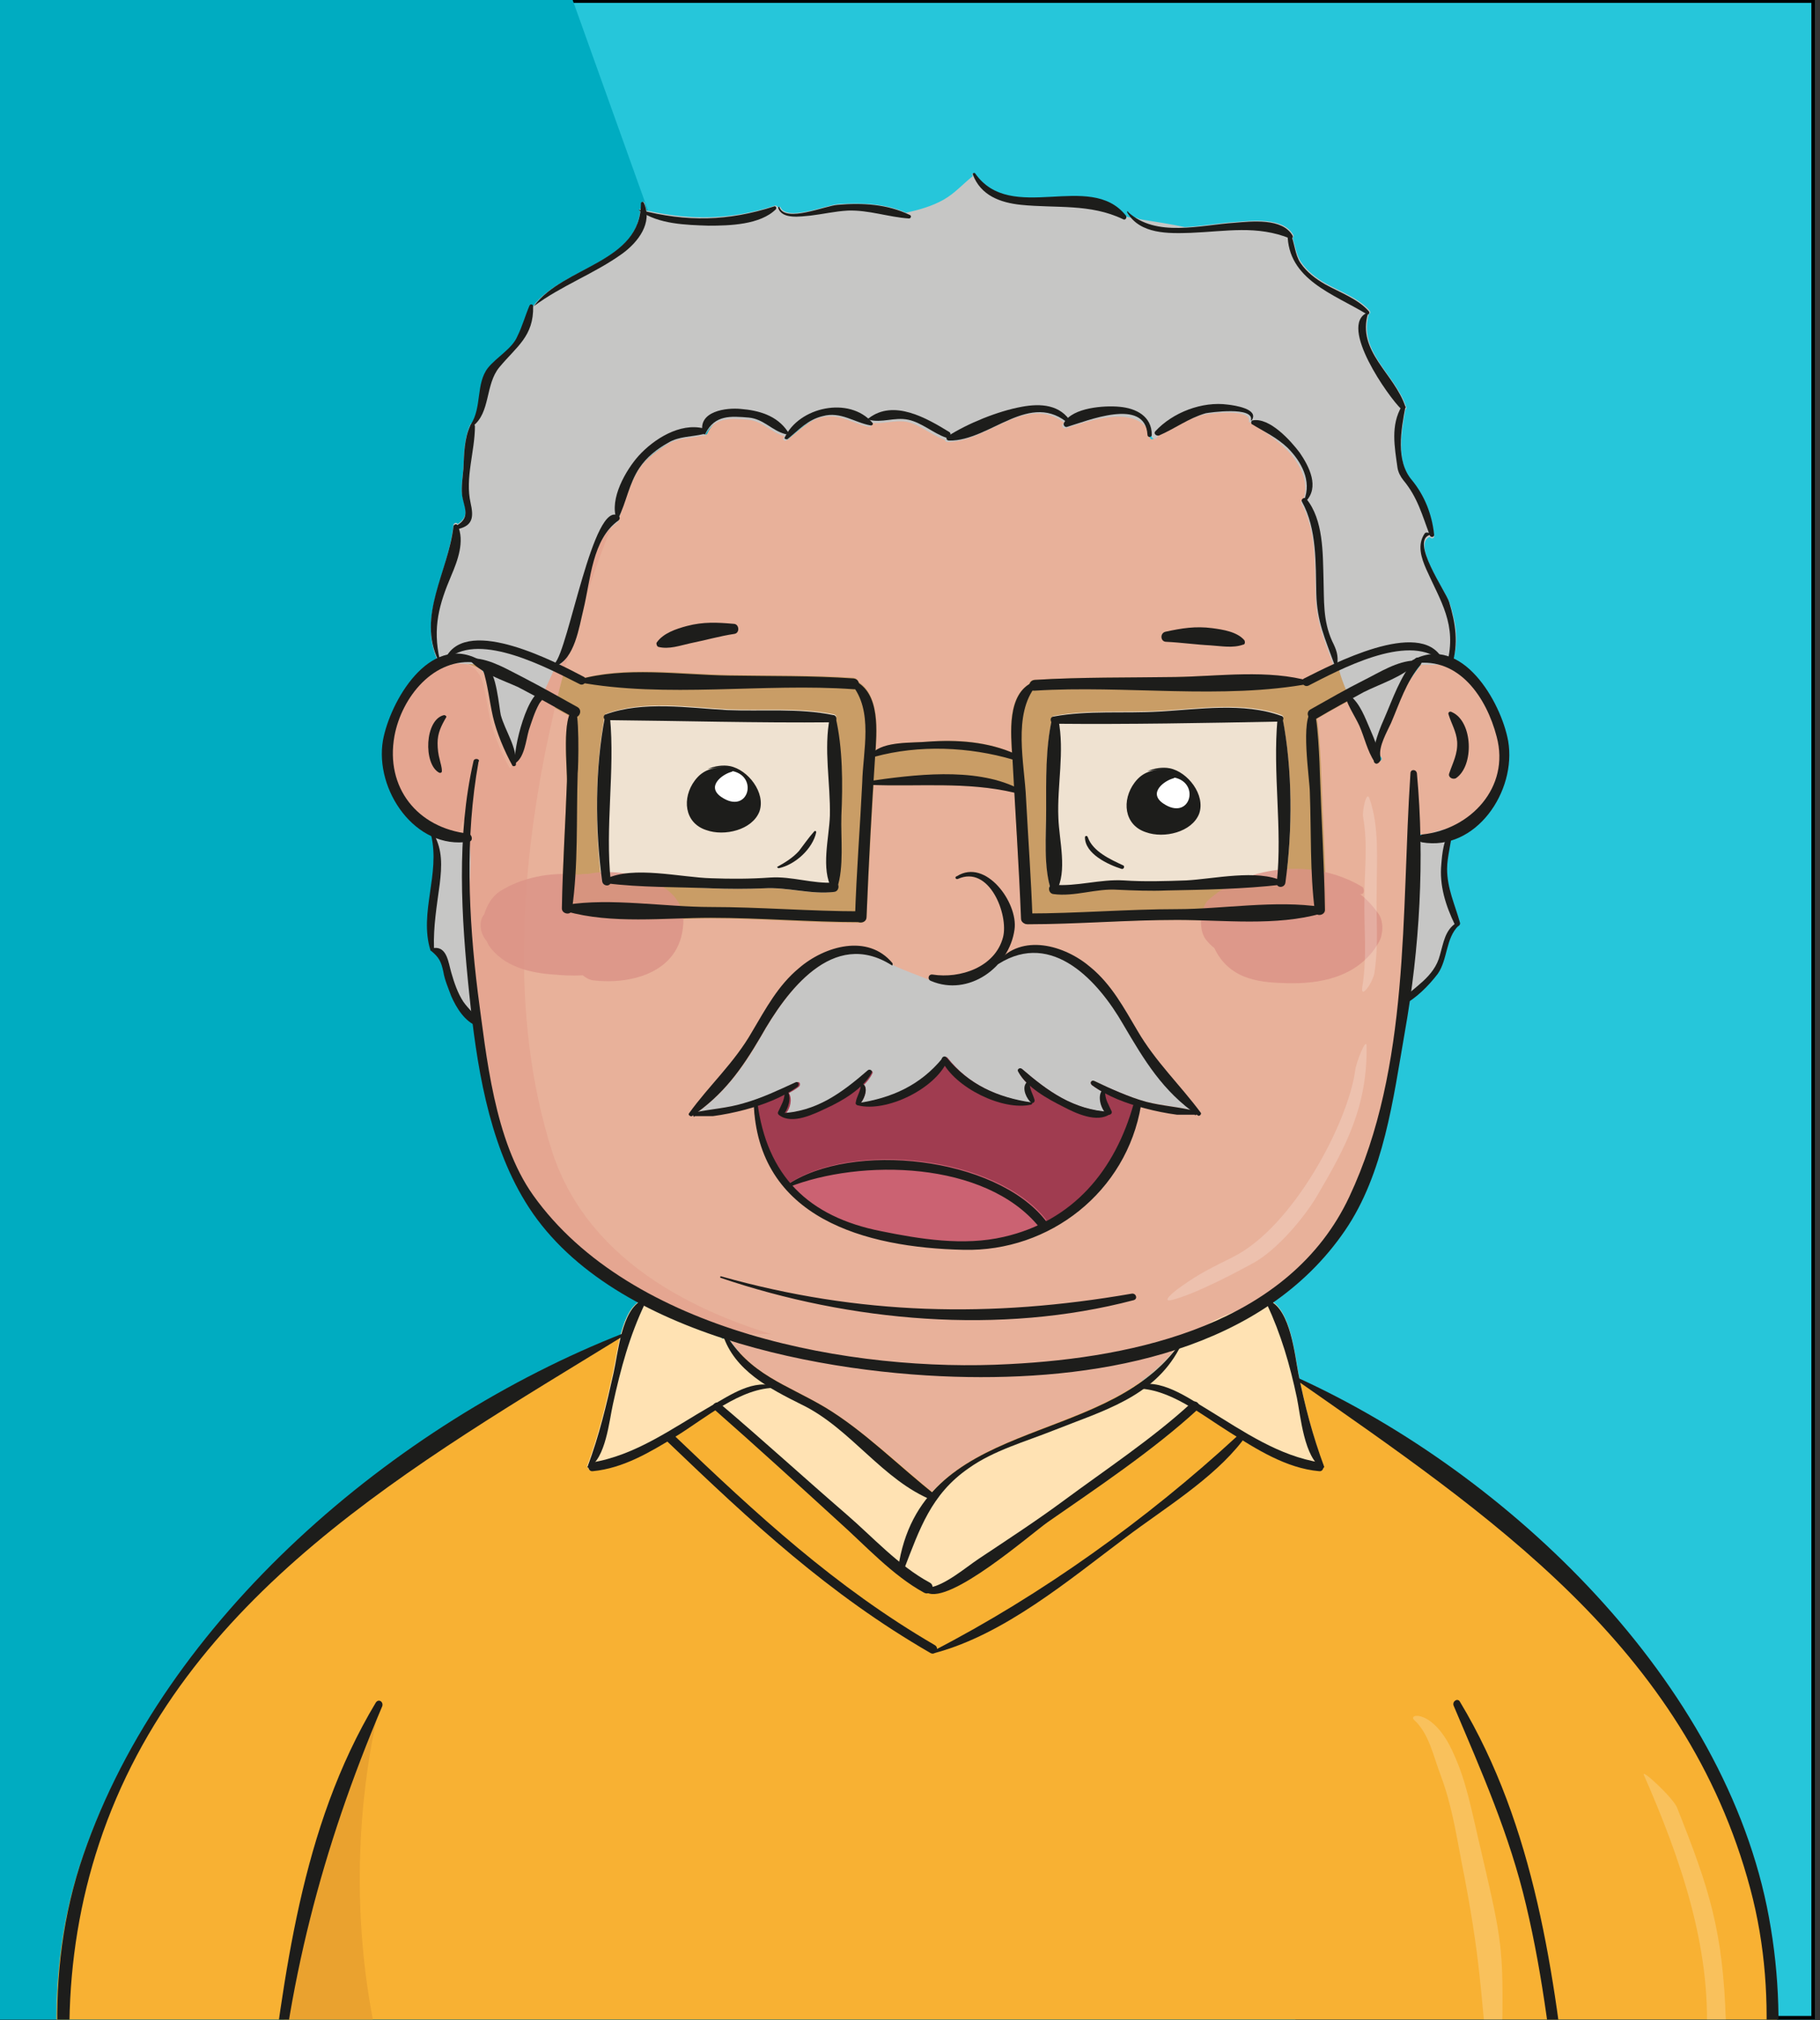 <?xml version="1.0" encoding="utf-8"?>
<!-- Generator: Adobe Illustrator 18.1.0, SVG Export Plug-In . SVG Version: 6.00 Build 0)  -->
<svg version="1.1" id="Capa_1" xmlns="http://www.w3.org/2000/svg" xmlns:xlink="http://www.w3.org/1999/xlink" x="0px" y="0px"
	 viewBox="0 0 253.3 281.1" enable-background="new 0 0 253.3 281.1" xml:space="preserve">
<rect x="0" y="0" width="253.3" height="281.1" fill="#333333" stroke="none"/>
<g>
	<defs>
		<rect id="SVGID_3_" x="-0.7" y="-0.1" width="253.3" height="281.1"/>
	</defs>
	<clipPath id="SVGID_2_">
		<use xlink:href="#SVGID_3_"  overflow="visible"/>
	</clipPath>
	
		<rect x="-0.7" y="-0.1" clip-path="url(#SVGID_2_)" fill="#26C6DA" stroke="#000000" stroke-miterlimit="10" width="253.3" height="281.1"/>
	<polygon clip-path="url(#SVGID_2_)" fill="#00ACC1" points="79.7,0 0,0 0,281 180.3,281 	"/>
	<g clip-path="url(#SVGID_2_)">
		<path fill="#E8B19A" d="M208.5,102.1c-1.3-5.1-4.8-10.4-10.4-10.2c0,0.1,0,0.2-0.1,0.3c-2,2.4-3.4,5-4.6,7.9
			c-0.5,1.2-1.7,3.3-1.5,4.7c0.1,0.4,0.6,0.7,0.3,1c-0.1,0.1-0.3,0.1-0.5,0.1c0,0,0,0,0,0c-0.1,0-0.1-0.1-0.1-0.1c0,0-0.1,0-0.1-0.1
			c-1-1.5-1.4-3.4-2.1-5c-0.5-1.1-3.9-9.9-3.9-9.9c-1.1-2.8-1.9-5-2-8.3c-0.1-4.2,0.1-9.1-2-12.8c-0.1-0.2,0.1-0.5,0.3-0.5
			c0.9-2.6-0.6-5.2-2.4-7c-1.5-1.6-3.2-2.2-5-3.3c-0.1-0.1-0.3-0.9-0.3-0.9c-0.8-1.7-5.3-2.1-12,1.5c-0.6,0.3-1.3,0.7-1.3,1.1
			c0,0.4-0.7,1-0.9-0.1c-0.8-5.3-8.5-2-11.2-1.1c-0.3,0.1-0.6-0.3-0.4-0.6c0.1-0.1,0.1-0.2,0.2-0.2c-5.4-4-10.8,2.7-16.3,2.7
			c-0.2,0-0.3-0.1-0.3-0.3c-1.8-0.6-3.4-2.1-5.3-2.5c-1.8-0.4-5.4,0.3-5.7,0.3c-2.3-0.4-3.8-1.6-6.3-0.9c-2.1,0.6-3.3,1.9-4.9,3.2
			c-0.2,0.2-0.5,0-0.4-0.3c0-0.1,0.1-0.2,0.2-0.3c0,0,0,0,0,0c-1.9-0.6-3-2.1-5.1-2.3c-2.5-0.3-4.8-0.5-6,2.2
			c-0.1,0.1-0.2,0.1-0.3,0c0,0,0,0,0,0c-1.7,0.4-3.3,0.4-4.9,1.2c-1.5,0.9-3.2,2.1-4.2,3.5c-1.5,2.2-2.9,7.2-3,7.4
			c-3.7,2.6-3.9,8.2-4.9,12.3c-0.4,1.5-1.1,4.1-1.8,5.4c-1.6,2.8-4.7,8.5-4.7,8.5c-0.4,0.9-0.8,2-1.1,2.9c-0.4,1.3-0.3,3.6-1.4,4.5
			c0,0.1-0.2,0-0.2,0.1c0,0.2-0.2,0.6-0.3,0.3c-1.1-2-2.2-4.6-2.7-6.8c-0.3-1.4-0.5-2.8-0.8-4.2l0,0c-0.3-1.5-1-2.5-1.9-3.1
			c-0.3-0.2-0.7-0.3-1-0.4c-5.2,0.1-9.5,5.5-10.4,10.5c-1.2,7,3.1,12.8,9.8,13.8c0.2-3.4,1-3.1,0.9,0.4c0,0,0.2,14.3,1.1,21.3
			c1.1,8.9,2.3,20.9,7.7,28.5c13.5,19,44.8,24.7,66.6,23.4c17.7-1,39.9-5.5,48.2-23.8c8.3-18.2,6.9-53.1,7-50.3
			c0.1-0.1,2.2,0.5,2.3,0.4C204.9,115.6,210.4,109.2,208.5,102.1z"/>
		<path fill="#C99D66" d="M200.7,91.7c-3.1-5.6-15.4,0.9-19.2,2.8c-0.1,0-0.1,0.1-0.2,0.1c-5.6-1.3-12.1-0.5-17.8-0.4
			c-6.6,0.1-13.1,0-19.6,0.4c-0.4,0-0.6,0.3-0.7,0.6c-2.9,1.8-2.6,6.4-2.4,9.5c-3.7-1.6-7.8-1.8-11.7-1.5c-1.9,0.2-5.4,0-7.2,1.2
			c0.2-3.1,0.4-7.7-2.4-9.5c-0.1-0.3-0.3-0.5-0.7-0.6c-5.8-0.4-11.6-0.3-17.4-0.4c-6.3-0.1-13.7-1.2-20,0.4c0-0.1-0.1-0.1-0.2-0.1
			c-3.8-2-16.1-8.5-19.2-2.8c-0.1,0.2,0.2,0.4,0.3,0.3c0,0,0.1,0,0.1-0.1c5.5,1.4,7.5,3,9.6,4.1c2.4,1.2,4.8,2.6,7.2,3.9
			c-0.8,2.3-0.3,7.9-0.3,9.2c-0.2,5.8-0.6,11.7-0.7,17.6c0,0.6,0.8,0.9,1.2,0.6c6.2,1.6,13.3,0.8,19.6,0.8c6.9,0,13.7,0.6,20.6,0.6
			c0.4,0.1,1-0.2,1-0.8c0.3-6.1,0.6-12.3,1-18.4c6.6,0.2,12.9-0.4,19.6,1c0.3,5.9,0.7,11.7,1,17.6c0,0.6,0.6,0.8,1,0.8
			c6.9-0.1,13.7-0.6,20.6-0.6c6.3,0,13.4,0.8,19.6-0.8c0.4,0.3,1.2,0,1.2-0.6c-0.1-6.3-0.5-12.6-0.7-18.8c0-0.4-0.2-5.5-0.6-7.8
			c2.2-1.3,4.4-2.5,6.6-3.6c2.3-1.2,7.5-3.2,9.7-5.1c0.3,0.2,0.7,0.4,1,0.6C200.5,92.1,200.8,91.9,200.7,91.7z"/>
		<path fill="#E5A691" d="M140.2,190.2c-21.8,1.2-53.1-4.4-66.6-23.4c-5.4-7.6-6.6-19.6-7.7-28.5c-0.9-7.1-1.1-21.3-1.1-21.3
			c0.2-3.5-0.6-3.7-0.9-0.4c-6.7-1-11.1-6.8-9.8-13.8c0.9-5,5.2-10.4,10.4-10.5c0.3,0.1,0.7,0.2,1,0.4c1,0.5,1.6,1.6,1.9,3.1l0,0
			c0.3,1.4,0.5,2.8,0.8,4.2c0.5,2.2,1.6,4.8,2.7,6.8c0.1,0.2,0.3-0.1,0.3-0.3c0-0.1,0.2,0,0.2-0.1c1.2-0.9,1-3.2,1.4-4.5
			c0.3-0.9,0.7-2.1,1.1-2.9c0,0,3.2-5.7,4.7-8.5c0.7-1.3,1.5-3.9,1.8-5.4c1-4.1,1.3-9.7,4.9-12.3c0,0-20.9,49-8.4,87.6
			C87.3,191.7,140.2,190.2,140.2,190.2z"/>
		<path fill="#F8B133" d="M246,267.2c-6-32.7-36-61.5-65.3-75c0,0-37.2,0.1-49.7-0.7c-11.4-0.7-44.6-5.6-44.6-5.6
			c-31.4,12.8-63.8,40-74.9,72.5c-5.7,16.5-4,34,0.3,50.6c3.7,14,11.7,34.3,25.1,41.9c0,0,1.5,3,4.7,4.3c11.7,4.8,23.4,7.3,34.6,9.9
			c78.5,18.3,141.3-12.4,141.3-12.4c0.1,0.2,0.4-1,0.7-1.2c12.3-6.8,18.8-24.1,23.2-36.6C246.7,299.6,249,283.4,246,267.2z"/>
		<path fill="#EAA22F" d="M53,236.9c-10.5,17.5-12.7,37.9-15.3,57.7c-1,7.6-1,15.3-1,23c0,6.5-0.5,13.9,1.1,20.3c0,0,0,0-0.1,0.1
			c0,0-0.1,0-0.1,0.1c-2.3,4.3-0.9,13.3,2.4,16.8c0.1,0.1,0.2,0.1,0.3,0.1c11,5.1,23.3,7.6,35,10.3c14.7,3.4,29.6,6.5,44.7,6.7
			c16.7,0.3,33.9-1.1,50.3-4.3c9.4-1.8,18.7-4.6,28-7.2c6.7-1.9,13.8-3.6,20-6.9c0.3-0.2,0.3-0.4,0.2-0.7
			c1.2-2-101.2,13.3-139.1-22.1C37.1,291.3,53,236.9,53,236.9z"/>
		<path fill="#E8B19A" d="M163.8,187.4c-8.3,11.1-25.5,10.7-34.1,20.2c-4.8-3.9-9.6-8.6-14.9-11.8c-5.4-3.2-10.4-4.5-13.9-10.3
			C100.8,185.4,163.9,187.2,163.8,187.4z"/>
		<path fill="#FFE2B3" d="M180.7,191c-0.5-2.6-1.1-8.8-4-10.1c-0.1-0.1-7.3,2.2-9.1,3.7c-1,0.8-2.3,2-3.7,3.2
			c-0.1-0.2-0.2-0.4-0.2-0.3c-8.3,11.1-25.5,10.7-34.1,20.2c-4.8-3.9-9.6-8.6-14.9-11.8c-3.8-2.3-7.5-3.6-10.6-6.3
			c-0.3-0.3-0.6-0.6-0.9-0.8c-0.9-0.9-1.7-1.9-2.4-3.2c0,0-0.1,0.3-0.2,0.7c-1.1-1-2.2-1.9-3.2-2.6c-4.8-3.2-8-2.9-8.1-2.8
			c-2.9,1.3-3.4,7.5-4,10.1c-1,4.5-2,8.7-3.6,13c0,0.1,0.1,0.1,0.1,0.1c0,0.3,0.3,0.6,0.6,0.5c4.2-0.4,7.9-2.6,11.5-4.8
			c1.7-1,3.6-2.4,5.6-3.7c5.8,5.1,11.4,10.3,17.1,15.4c3.7,3.3,7.5,7.5,11.9,9.9c0.2,0.1,0.4,0.1,0.6,0.1c3.4,1.4,14.3-8.2,16.6-9.8
			c6.9-4.8,14.6-9.9,20.7-15.6c1.6,1,3.1,2.1,4.5,3c3.8,2.4,8,5.1,12.6,5.5c0.3,0,0.5-0.2,0.6-0.5c0.1,0,0.2,0,0.1-0.1
			C182.7,199.8,181.6,195.6,180.7,191z"/>
		<path fill="#C6C6C5" d="M202.7,115.4C202.7,115.5,202.7,115.4,202.7,115.4c-1.3,0.6-1.5,3.3-1.6,4.5c-0.3,3,0.6,5.7,1.9,8.4
			c-1.4,1.1-1.6,2.7-2.1,4.4c-0.8,3.1-3.6,4.4-5.6,6.5c-0.1,0.2,0-1.7,0.9-12c0.4-3.9,0.2-6.7,0.2-8.7
			C196.4,116.1,202.4,114.8,202.7,115.4z"/>
		<g>
			<path fill="#A03C50" d="M104.9,153c0.5,16.1,15.5,20.2,29.2,20.5c12,0.3,22.7-8.1,24.7-20.1c0.1-0.3-13.8-6.6-27.4-6.7
				C118,146.6,104.9,152.8,104.9,153L104.9,153z"/>
		</g>
		<path fill="#C6C6C5" d="M129.5,136.4c3.4,1.4,7,0.2,9.3-2.4c0,0,0.1,0.1,0.2,0c7.5-4.7,13.9,2.5,17.3,8.4
			c2.8,4.8,5.3,8.8,9.7,12.1c-2.1-0.5-4.3-0.7-6.5-1.2c-2.5-0.7-4.9-1.8-7.2-2.9c-0.4-0.2-0.7,0.3-0.3,0.6c0.4,0.3,0.9,0.6,1.4,0.9
			c-0.5,0.8-0.2,2.1,0.4,2.8c-4.7-0.5-8-2.9-11.5-5.9c-0.3-0.2-0.7,0.1-0.5,0.4c0.3,0.6,0.7,1.1,1.2,1.6c0,0,0,0-0.1,0
			c-0.6,0.8,0.1,2.2,0.7,2.7c-4.7-0.8-8.7-2.5-11.7-6.3c-0.2-0.3-0.6,0-0.6,0.3c-3.1,3.7-7,5.5-11.7,6.2c0.6-0.6,1.2-2,0.7-2.7
			c0,0,0,0-0.1,0c0.5-0.5,0.9-1,1.2-1.6c0.2-0.3-0.2-0.6-0.5-0.4c-3.5,3-6.9,5.5-11.5,5.9c0.6-0.7,0.9-2,0.4-2.8
			c0.5-0.3,0.9-0.5,1.4-0.9c0.3-0.3,0.1-0.8-0.3-0.6c-2.4,1.1-4.7,2.2-7.2,2.9c-2.1,0.6-4.3,0.8-6.5,1.2c3.9-2.9,6.3-6.2,8.8-10.6
			c3.5-6.2,10-15.1,18.2-9.9C124.2,134.4,129,136.2,129.5,136.4z"/>
		<g>
			<path fill="#CB6272" d="M145.6,169.7c-6.9-8.8-26.9-11.1-36-4.9c-0.2,0.1-0.1,0.5,0.2,0.4c0,0,7.6,6.7,16.6,7.6
				C141.6,174.5,145.9,170,145.6,169.7z"/>
		</g>
		<path fill="#C6C6C5" d="M66.8,142.2c-0.6-1.1-1.8-0.7-2.5-1.7c-0.8-1.2-1.9-3.8-2.3-5.2c-0.4-1.4-0.3-3.5-2.1-3.4
			c-0.1-3,0.1-6,0.5-9c0.3-2.5,0.5-4.7-0.1-7c0-0.1,3.7,0.3,4.6,0.7c1.3,0.6,0,10.1,0.2,11.8C65.8,138.1,66.9,142.3,66.8,142.2z"/>
		<g>
			<path fill="#C6C6C5" d="M201.8,84c-0.4-1.4-5.4-8.3-2.8-9.3c0,0,0,0,0,0c0.1,0.3,0.6,0.3,0.6-0.1c-0.3-2.8-1.3-5.4-3.1-7.6
				c-2.2-2.7-1.5-6.8-0.9-10c0.1-0.1,0.2-0.2,0.1-0.4c-1.5-4.5-6.7-7.6-5.2-12.9c0.2,0,0.3-0.3,0.1-0.5c-1.5-1.7-4-2.6-6-3.7
				c-1.4-0.8-2.6-1.7-3.5-3c-0.7-1-0.8-2.2-1.2-3.4c0.1-0.1,0.2-0.2,0.1-0.4c-1.4-2.5-5.7-2-8.1-1.8c-2.1,0.1-4.6,0.6-7,0.7
				c-1.8-0.4-4.5-0.8-6.3-1.1c-0.5-0.3-1.4-0.4-1.2-0.2c-0.5-0.1-0.7-0.2-0.8-0.2c-5-6.3-16,1.3-21-5.9c-0.1-0.1-0.4-0.1-0.3,0.1
				c0,0.1,0.1,0.1,0.1,0.2c-1.4,1.1-2.5,2.4-4.1,3.3c-1.6,0.9-3.4,1.4-5.2,1.8c-2.9-1.3-6.3-1.4-9.4-1.2c-1.7,0.1-7.2,2.5-8.1,0.4
				c-0.1-0.1-0.2,0-0.2,0.1c0.1,0.3-0.3-0.4-0.5-0.3c-6.2,2-11.6,2.1-17.9,0.7c-0.1-0.4-0.2-0.7-0.3-1.1c-0.1-0.2-0.4-0.1-0.4,0.1
				c0,0.3,0,0.5-0.1,0.8c0,0-0.1,0-0.1,0c-0.1,0-0.1,0.1-0.1,0.2c0,0,0.1,0.1,0.1,0.1c-0.8,7.3-10.9,7.9-14.9,13.2
				c-0.3,0-0.4,0-0.4,0c-0.6,1.4-1,2.9-1.7,4.3c-0.7,1.7-2.9,2.9-4.1,4.4c-1.6,2.1-0.9,5.3-2.2,7.6c-0.1,0-0.3,0-0.3,0.1
				c-0.9,1.9-0.9,4-1,6.1c-0.1,1.2-0.3,2.4-0.2,3.6c0.2,1.6,1.3,3-0.6,4.2c0,0,0,0,0,0c-0.2-0.3-0.6-0.1-0.6,0.2
				C62.4,79.7,58,85.9,61,92.1c0.1,0.1,0.3,0,0.2-0.1l0,0.2l6.3,0.3c0,0.2,0,0.3,0,0.3l0.1,0c0-0.1,0-0.1,0-0.2l0.7,0l-0.7,0.2
				c0,0,0,0,0,0c1.7,10.4,4,12.9,4,12.9c2.3-5.4,4.3-9.9,5.6-12.7l0.4,0l0-0.3c2.3-1.4,2.8-5.4,3.4-7.6c1-4.1,1.2-9.8,4.9-12.4
				c0.2-0.1,0.2-0.3,0.1-0.5c1.1-2.3,1.4-4.7,2.9-6.9c1-1.5,2.4-2.6,4-3.5c1.5-0.9,3.2-0.8,4.9-1.2c0,0,0,0,0,0
				c0.1,0.1,0.3,0.1,0.3,0c1.3-2.6,3.5-2.4,6-2.2c2.1,0.2,3.2,1.8,5.1,2.3c0,0,0,0,0,0c-0.1,0.1-0.1,0.2-0.2,0.3
				c-0.1,0.2,0.2,0.4,0.4,0.3c1.6-1.3,2.8-2.7,4.9-3.2c2.5-0.7,4.4,0.9,6.7,1.3c0.2,0,0.4-0.2,0.2-0.4c-0.1-0.1-0.1-0.1-0.2-0.2
				c1.7,0.3,3.4-0.4,5.2-0.1c1.9,0.4,3.5,1.9,5.3,2.5c0,0.1,0.1,0.3,0.3,0.3c5.5,0.1,10.9-6.7,16.3-2.7c-0.1,0.1-0.1,0.2-0.2,0.2
				c-0.2,0.3,0.1,0.7,0.4,0.6c2.7-0.8,10.2-3.8,12,1.2c0.1,0.4,0.8,0.3,0.8-0.1c0,0,0,0,0,0c2.2-1,4-2.4,6.4-3c0.5-0.1,6.8-1,6.3,1
				c0,0.1,0.1,0.1,0.1,0c1.8,1.1,3.5,2.3,5.1,3.8c1.8,1.8,3.3,4.5,2.4,7c-0.2,0-0.4,0.3-0.3,0.5c2.1,3.8,1.9,8.7,2,12.8
				c0.1,3.9,1.2,6.2,2.5,9.8c0,0,0,0,0.1,0v0h0.1c0,0,0,0,0.1,0h0.3c0.4,1.7,1.2,3.9,2.7,6.5c1.5,2.8,2.2,4.3,2.4,5
				c0.7-2.1,3.1-8.6,5.5-11.6h4.7c0.1,0.1,0.3,0.1,0.4,0h0.2v-0.4h0C203.1,89.5,202.7,86.9,201.8,84z"/>
			<path fill="#C6C6C5" d="M191.4,104.4c-0.2,0.4-0.2,0.7-0.2,0.7S191.7,105.5,191.4,104.4z"/>
		</g>
		<g opacity="0.7">
			<path fill="#FFFFFF" d="M116.1,99.4c-4.8-1-9.9-0.5-14.8-0.7c-5.4-0.3-11.7-1.3-16.9,0.6c-0.3,0.1-0.3,0.4-0.3,0.6
				c-1.3,7.2-1.3,15.5-0.4,22.7c0.1,0.6,0.9,0.7,1.1,0.3c4.6,0.5,9.4,0.4,14.1,0.7c2.4,0.1,4.9,0.1,7.3,0c3.3-0.2,6.6,0.9,9.8,0.5
				c0.6-0.1,0.7-0.7,0.5-1c0.8-2.9,0.4-6.6,0.5-9.6c0.2-4.3,0.2-9.2-0.8-13.4C116.5,99.8,116.4,99.5,116.1,99.4z"/>
			<path fill="#FFFFFF" d="M178.4,99.5c-5.2-1.9-11.5-0.9-16.9-0.6c-4.9,0.3-9.9-0.2-14.8,0.7c-0.3,0.1-0.4,0.3-0.3,0.6
				c-0.9,4-0.7,8.3-0.8,12.3c0,3.2-0.3,7.5,0.5,10.7c-0.2,0.4,0,1,0.5,1c3,0.4,5.9-0.8,8.9-0.6c2.3,0.1,4.6,0.2,6.9,0.1
				c5-0.1,10.3-0.2,15.4-0.7c0.2,0.4,1,0.3,1.1-0.3c1-7.2,1-15.5-0.4-22.7C178.7,99.9,178.6,99.6,178.4,99.5z"/>
		</g>
		<g opacity="0.8">
			<path fill="#DB9286" d="M81.9,121.6c-0.5,0-0.9,0-1.4,0.1c-3.9-0.4-7.9,0.4-10.9,2.3c-1.1,0.7-1.8,1.9-2.2,3.2
				c-0.9,1.1-0.5,2.8,0.3,3.7c0.1,0.2,0.2,0.4,0.3,0.6c2.1,3.1,6,3.9,9.1,4.1c1.1,0.1,2.5,0.2,4,0.1c0.4,0.3,0.8,0.6,1.4,0.7
				c4.7,0.6,12.2-0.7,12.6-7.9C95.5,122.4,86.2,120.6,81.9,121.6z"/>
			<path fill="#DB9286" d="M191.9,127.2c-0.8-1.1-1.6-2-2.6-2.8c0.1,0,0.1,0,0.2,0c0.4,0,0.4-0.8,0.1-1c-4.5-2.7-9.9-3.1-14.7-1.8
				c-0.3,0.1-0.6,0.2-0.9,0.3c-2.1,0.7-4.1,1.8-5.8,3.3c-1.1,1-1.5,4-0.4,5.5c0.4,0.5,0.8,0.9,1.2,1.2c2.2,4.7,6.9,4.8,10.2,4.9
				c4.1,0.1,9.8-0.6,12.7-5.7C192.5,130.1,192.6,128.3,191.9,127.2z"/>
		</g>
		<path fill="#1D1D1B" d="M100.9,106.6c-1.7,0.3-3,0.4-4.2,2c-1.8,2.4-1.5,5.9,1.6,6.9c2.5,0.9,6.4,0,7.4-2.6
			c0.9-2.6-1.6-5.8-4.1-6.3c-1-0.2-2.2,0-3.1,0.4"/>
		<path fill="#FFFFFF" d="M101.8,107.4c-1.2,0.3-3.6,2-1.4,3.5c3.7,2.5,5.2-2.8,1.6-3.6"/>
		<g>
			<path fill="#1D1D1B" d="M91.6,90c1.5,0.4,3.1-0.2,4.5-0.5c2-0.4,4.1-1,6.1-1.3c0.8-0.1,0.7-1.4-0.1-1.4c-2.3-0.2-4.2-0.3-6.5,0.3
				c-1.5,0.4-3.3,1-4.2,2.3C91.3,89.5,91.4,89.9,91.6,90L91.6,90z"/>
		</g>
		<path fill="#1D1D1B" d="M162.1,106.9c-1.7,0.3-3,0.4-4.2,2c-1.8,2.4-1.5,5.9,1.6,6.9c2.5,0.9,6.4,0,7.4-2.6
			c0.9-2.6-1.6-5.8-4.1-6.3c-1-0.2-2.2,0-3.1,0.4"/>
		<path fill="#FFFFFF" d="M163.3,108.3c-1.2,0.3-3.6,2-1.4,3.5c3.7,2.5,5.2-2.8,1.6-3.6"/>
		<g>
			<path fill="#1D1D1B" d="M173.2,89.1c-1-1.2-3-1.5-4.5-1.7c-2.3-0.3-4.2,0-6.5,0.5c-0.8,0.2-0.7,1.4,0.1,1.4
				c2.1,0.1,4.2,0.4,6.2,0.5c1.5,0.1,3.1,0.4,4.5-0.1C173.3,89.7,173.3,89.3,173.2,89.1L173.2,89.1z"/>
		</g>
		<g>
			<path fill="#1D1D1B" d="M65.9,105.9c-2.4,10.5-1.7,21.7-0.6,32.3c1,9.7,2.6,20.5,7.8,29c11.3,18.6,41.9,24.1,61.6,24.4
				c18.9,0.3,41.1-3.7,52.5-20.4c5.4-7.9,6.7-18.3,8.3-27.5c2.1-11.8,2.8-24.1,1.7-36.1c-0.1-0.6-0.9-0.6-0.9,0
				c-1.3,19.4,0,40.8-8.5,58.9c-8.3,17.7-29.6,22.4-47.3,23.3c-21.8,1.2-52.7-4.4-66.3-23.5c-5.4-7.6-6.5-19.3-7.7-28.2
				c-1.3-10.5-1.8-21.6,0.1-32.1C66.9,105.6,66,105.4,65.9,105.9L65.9,105.9z"/>
		</g>
		<g>
			<path fill="#1D1D1B" d="M66.5,91.7c-6.8-3.5-12.2,5.9-13.2,11.3c-1.2,6.9,4.5,15.3,12,14.1c0.6-0.1,0.4-1-0.1-1.1
				c-7.1-0.8-11.6-6.4-10.3-13.6c1-5.4,5.5-11,11.4-10.2C66.6,92.3,66.8,91.9,66.5,91.7L66.5,91.7z"/>
		</g>
		<g>
			<path fill="#1D1D1B" d="M196.9,92.3c6.2-0.9,10,4.8,11.4,10.2c1.9,7.1-3.7,12.9-10.3,13.6c-0.6,0.1-0.8,0.9-0.1,1.1
				c7.5,1.3,13.2-7.1,12-14.1c-1-5.5-6.5-14.9-13.2-11.3C196.3,91.9,196.6,92.3,196.9,92.3L196.9,92.3z"/>
		</g>
		<g>
			<path fill="#1D1D1B" d="M61.8,99.5c-2.7,0.6-2.9,6.8-0.7,8c0.2,0.1,0.4,0,0.4-0.2c0-0.6-0.2-1.1-0.3-1.6
				c-0.2-0.7-0.3-1.5-0.3-2.3c0-1.4,0.5-2.4,1.2-3.6C62.2,99.7,62,99.5,61.8,99.5L61.8,99.5z"/>
		</g>
		<g>
			<path fill="#1D1D1B" d="M201.6,99.4c0.4,1.3,1.1,2.4,1.2,3.8c0.1,1.7-0.6,2.9-1.1,4.4c-0.2,0.5,0.4,0.9,0.9,0.7
				c2.6-1.7,2.4-7.9-0.5-9.2C201.8,98.9,201.5,99.1,201.6,99.4L201.6,99.4z"/>
		</g>
		<g>
			<path fill="#1D1D1B" d="M62.4,91.6c4.5-3.7,13.9,1.4,18.3,3.6c0.6,0.3,1.2-0.6,0.6-1c-3.8-2-16.1-8.5-19.2-2.8
				C61.9,91.6,62.2,91.8,62.4,91.6L62.4,91.6z"/>
		</g>
		<g>
			<path fill="#1D1D1B" d="M80.4,94.9c12.3,2.3,25.9,0.1,38.4,1c1,0.1,1-1.4,0-1.5c-5.8-0.4-11.6-0.3-17.4-0.4
				c-6.7-0.1-14.5-1.3-21,0.6C80.2,94.6,80.2,94.9,80.4,94.9L80.4,94.9z"/>
		</g>
		<g>
			<path fill="#1D1D1B" d="M118.5,95.2c3.1,3.7,1.6,9.3,1.5,13.7c-0.3,6.2-0.8,12.4-1,18.7c0,1,1.6,1,1.6,0c0.3-7.5,0.7-15,1.2-22.4
				c0.2-3.3,0.8-8.8-2.9-10.5C118.6,94.5,118.3,94.9,118.5,95.2L118.5,95.2z"/>
		</g>
		<g>
			<path fill="#1D1D1B" d="M65.6,92.1c1.7,1.7,4.3,2.5,6.5,3.5c2.5,1.3,5,2.7,7.5,4.1c0.9,0.5,1.6-0.8,0.8-1.3
				c-2.5-1.4-5-2.8-7.5-4.1c-2.2-1.1-4.6-2.6-7-2.7C65.6,91.6,65.5,91.9,65.6,92.1L65.6,92.1z"/>
		</g>
		<g>
			<path fill="#1D1D1B" d="M79.9,98.6c-1.8,0.9-0.9,8.5-1,10.2c-0.2,5.8-0.6,11.7-0.7,17.6c0,0.8,1.3,1,1.4,0.2
				c0.9-6.2,0.6-12.7,0.8-19C80.5,107,80.7,98.2,79.9,98.6L79.9,98.6z"/>
		</g>
		<g>
			<path fill="#1D1D1B" d="M78.8,126.8c6.3,1.8,13.7,0.9,20.1,0.9c6.9,0,13.9,0.6,20.8,0.6c1,0,1-1.5,0-1.5
				c-6.9,0-13.9-0.6-20.8-0.6c-6.4,0-13.9-1.3-20.1-0.3C78.4,126,78.5,126.7,78.8,126.8L78.8,126.8z"/>
		</g>
		<g>
			<path fill="#1D1D1B" d="M115.5,99.8c-0.9,4.4,0.1,9.2,0,13.7c-0.1,3.1-1.3,7.4,0.3,10.2c0.2,0.3,0.6,0.2,0.7-0.1
				c1-3,0.5-7,0.6-10.1c0.2-4.4,0.2-9.4-0.8-13.7C116.2,99.4,115.6,99.4,115.5,99.8L115.5,99.8z"/>
		</g>
		<g>
			<path fill="#1D1D1B" d="M84.4,122.9c4.8,0.6,9.8,0.5,14.6,0.7c2.4,0.1,4.9,0.1,7.3,0c3.3-0.2,6.6,0.9,9.8,0.5
				c0.8-0.1,0.8-1.4,0-1.3c-3,0.2-5.9-0.9-8.9-0.7c-2.8,0.2-5.5,0.2-8.2,0.1c-4.2-0.1-10.9-1.8-14.7,0.1
				C83.9,122.5,84.1,122.8,84.4,122.9L84.4,122.9z"/>
		</g>
		<g>
			<path fill="#1D1D1B" d="M84.2,99.7c-1.4,7.2-1.4,15.6-0.4,22.9c0.1,0.8,1.3,0.8,1.2,0c-0.8-7.6,0.6-15.3-0.1-22.8
				C84.8,99.4,84.2,99.2,84.2,99.7L84.2,99.7z"/>
		</g>
		<g>
			<path fill="#1D1D1B" d="M200.7,91.6c-3.1-5.6-15.4,0.9-19.2,2.8c-0.6,0.3-0.1,1.3,0.6,1c4.3-2.2,13.7-7.3,18.3-3.6
				C200.5,92,200.8,91.8,200.7,91.6L200.7,91.6z"/>
		</g>
		<g>
			<path fill="#1D1D1B" d="M182.4,94.8c-5.9-1.7-12.7-0.7-18.8-0.6c-6.6,0.1-13.1,0-19.6,0.4c-1,0.1-1,1.6,0,1.5
				c12.6-0.8,26.1,1.3,38.4-1C182.5,95.1,182.5,94.9,182.4,94.8L182.4,94.8z"/>
		</g>
		<g>
			<path fill="#1D1D1B" d="M143.8,94.9c-3.7,1.6-3.1,7.2-2.9,10.5c0.4,7.5,0.9,14.9,1.2,22.4c0,1,1.7,1,1.6,0
				c-0.2-5.6-0.6-11.1-0.9-16.7c-0.2-4.8-1.9-11.7,1.4-15.7C144.4,95.1,144.1,94.8,143.8,94.9L143.8,94.9z"/>
		</g>
		<g>
			<path fill="#1D1D1B" d="M196.9,91.9c-2.5,0.1-4.8,1.6-7,2.7c-2.6,1.3-5,2.7-7.5,4.1c-0.9,0.5-0.1,1.8,0.8,1.3
				c2.2-1.3,4.4-2.5,6.6-3.7c2.4-1.2,5.4-2.1,7.3-4C197.2,92.2,197.1,91.8,196.9,91.9L196.9,91.9z"/>
		</g>
		<g>
			<path fill="#1D1D1B" d="M182.7,98.8c-1.8,1-0.4,9.7-0.4,11.5c0.2,5.4,0,11.1,0.7,16.5c0.1,0.8,1.4,0.6,1.4-0.2
				c-0.1-6.3-0.5-12.6-0.7-18.8C183.7,107.2,183.4,98.4,182.7,98.8L182.7,98.8z"/>
		</g>
		<g>
			<path fill="#1D1D1B" d="M183.9,126.2c-6.3-1-13.8,0.3-20.1,0.3c-6.9,0-13.9,0.6-20.8,0.6c-1,0-1,1.5,0,1.5
				c6.9,0,13.9-0.6,20.8-0.6c6.5,0,13.8,0.9,20.1-0.9C184.3,126.9,184.3,126.2,183.9,126.2L183.9,126.2z"/>
		</g>
		<g>
			<path fill="#1D1D1B" d="M178.3,99.6c-5.2-1.9-11.5-0.9-16.9-0.6c-4.9,0.3-9.9-0.2-14.8,0.7c-0.6,0.1-0.4,1,0.1,1
				c10.5,0.1,20.9-0.1,31.4-0.3C178.7,100.4,178.8,99.7,178.3,99.6L178.3,99.6z"/>
		</g>
		<g>
			<path fill="#1D1D1B" d="M146.4,100.1c-0.9,4-0.8,8.5-0.8,12.6c0,3.4-0.4,8,0.7,11.2c0.1,0.3,0.5,0.4,0.7,0.1
				c1.6-2.7,0.4-7.1,0.3-10.2c-0.2-4.5,0.9-9.2,0-13.7C147.2,99.6,146.5,99.6,146.4,100.1L146.4,100.1z"/>
		</g>
		<g>
			<path fill="#1D1D1B" d="M178.5,122.6c-3.5-1.7-9.6-0.3-13.4-0.1c-2.9,0.1-5.8,0.2-8.7,0c-3.3-0.2-6.6,0.9-9.8,0.6
				c-0.8-0.1-0.8,1.2,0,1.3c3,0.4,5.9-0.8,8.9-0.6c2.3,0.1,4.6,0.2,6.9,0.1c5.2-0.1,10.7-0.2,15.9-0.8
				C178.6,123.1,178.8,122.7,178.5,122.6L178.5,122.6z"/>
		</g>
		<g>
			<path fill="#1D1D1B" d="M177.8,100c-0.7,7.6,0.7,15.2-0.1,22.8c-0.1,0.8,1.1,0.8,1.2,0c1-7.3,1-15.7-0.4-22.9
				C178.5,99.5,177.9,99.6,177.8,100L177.8,100z"/>
		</g>
		<g>
			<path fill="#1D1D1B" d="M121.7,105.3c6.2-1.7,13.2-1.4,19.3,0.4c0.5,0.1,0.8-0.6,0.3-0.8c-3.8-1.7-8.1-2-12.2-1.7
				c-2.1,0.2-6.1-0.1-7.7,1.6C121.2,105,121.4,105.4,121.7,105.3L121.7,105.3z"/>
		</g>
		<g>
			<path fill="#1D1D1B" d="M120.9,109.2c6.9,0.3,13.5-0.5,20.3,1.1c0.4,0.1,0.8-0.5,0.3-0.7c-6-2.9-14.4-1.8-20.7-0.9
				C120.5,108.7,120.6,109.2,120.9,109.2L120.9,109.2z"/>
		</g>
		<g>
			<path fill="#1D1D1B" d="M67.6,92.7C67.7,92.7,67.7,92.7,67.6,92.7c-0.1-0.1-0.5,0.2-0.4,0.4c0.7,2.2,0.9,4.4,1.4,6.6
				c0.5,2.2,1.6,4.8,2.7,6.8c0.1,0.2,0.5,0.1,0.5-0.1c0.2-2.4-1.5-4.7-2.1-6.9c-0.2-0.8-0.7-6.6-1.9-6.2c0.2-0.1,0.3-0.3,0.1-0.5
				c0-0.1-0.1-0.1-0.1-0.2C67.7,92.7,67.7,92.7,67.6,92.7L67.6,92.7z"/>
		</g>
		<g>
			<path fill="#1D1D1B" d="M71.7,106.2c1.3-0.8,1.5-3.2,1.9-4.6c0.4-1.2,0.8-2.5,1.4-3.6c0.3-0.6,1-1,1.1-1.7c0-0.1-0.1-0.2-0.2-0.2
				C73.5,95.4,71.3,104.6,71.7,106.2C71.6,106.2,71.7,106.2,71.7,106.2L71.7,106.2z"/>
		</g>
		<g>
			<path fill="#1D1D1B" d="M187.7,97.6c0.1-0.2,0.2-0.2,0.3-0.4c-0.2,0-0.5-0.1-0.7-0.1c0.4,1.3,1.3,2.6,1.9,3.9
				c0.7,1.6,1.1,3.5,2.1,5c0.2,0.3,0.7,0.2,0.7-0.2c-0.1-1.5-0.7-2.9-1.3-4.3c-0.7-1.6-1.4-3.6-2.8-4.7c-0.3-0.3-0.8,0.1-0.6,0.4
				C187.4,97.4,187.5,97.5,187.7,97.6C187.6,97.6,187.7,97.6,187.7,97.6L187.7,97.6z"/>
		</g>
		<g>
			<path fill="#1D1D1B" d="M191.9,105.5c-0.1,0-0.1,0-0.2,0c-0.4-0.1-0.7,0.5-0.3,0.7c0,0,0,0,0,0c0.1,0.1,0.3,0.1,0.5-0.1
				c0.3-0.3,0.3-0.4,0.2-0.9c-0.2-1.4,0.9-3.3,1.5-4.6c1.2-2.8,2.1-5.7,4.1-8.1c0.5-0.6-0.3-1.4-0.8-0.8c-2.1,2.6-3,5.4-4.3,8.4
				c-0.5,1.1-0.9,2.2-1.2,3.3c-0.1,0.4-0.2,0.9-0.2,1.3c0,0.5-0.2,1.1,0.3,0.8c0.2,0.1,0.4,0.2,0.6,0.3c0-0.1,0-0.1,0-0.2
				C192,105.6,192,105.5,191.9,105.5L191.9,105.5z"/>
		</g>
		<g>
			<path fill="#1D1D1B" d="M77.3,92.7c2.7-1,3.3-5.5,3.9-7.9c1-4.1,1.2-9.8,4.9-12.4c0.2-0.2,0.2-0.4,0-0.6
				c-3.5-2.5-7,18.7-8.9,20.5C77,92.5,77.1,92.8,77.3,92.7L77.3,92.7z"/>
		</g>
		<g>
			<path fill="#1D1D1B" d="M86,72.2c1.2-2.3,1.5-4.9,3-7.1c1-1.5,2.4-2.6,4-3.5c1.5-0.9,3.2-0.8,4.9-1.2c0.4-0.1,0.4-0.7,0-0.8
				c-3.3-0.8-6.9,1.5-9,3.8c-1.8,2-4.1,6-3.1,8.8C85.8,72.3,85.9,72.3,86,72.2L86,72.2z"/>
		</g>
		<g>
			<path fill="#1D1D1B" d="M98.2,60.3c1.3-2.6,3.5-2.4,6-2.2c2.1,0.2,3.2,1.8,5.1,2.3c0.2,0.1,0.5-0.2,0.3-0.4
				c-1.5-2.2-4-2.9-6.5-3.1c-2-0.2-6,0.3-5.3,3.3C97.9,60.5,98.2,60.5,98.2,60.3L98.2,60.3z"/>
		</g>
		<g>
			<path fill="#1D1D1B" d="M186.1,92.5c0.2-1.3-0.1-2.1-0.7-3.3c-1.3-2.9-1.1-5.6-1.2-8.7c-0.1-3.5,0-8.2-2.4-11.1
				c-0.3-0.3-0.8,0.1-0.6,0.4c2.1,3.8,1.9,8.7,2,12.8c0.1,3.9,1.2,6.2,2.5,9.8C185.9,92.7,186.1,92.7,186.1,92.5L186.1,92.5z"/>
		</g>
		<g>
			<path fill="#1D1D1B" d="M181.7,69.8c2-2,0.5-4.9-0.8-6.8c-1.2-1.6-4.2-5-6.6-4.5c-0.2,0.1-0.2,0.4-0.1,0.5c1.8,1.1,3.4,1.8,5,3.3
				c1.9,1.9,3.4,4.6,2.3,7.3C181.4,69.7,181.6,69.9,181.7,69.8L181.7,69.8z"/>
		</g>
		<g>
			<path fill="#1D1D1B" d="M174.2,58.5c1.1-1.6-2.4-2.1-3.3-2.2c-3.6-0.5-7.7,1.1-10.1,3.7c-0.3,0.3,0.1,0.7,0.5,0.6
				c2.3-1,4.1-2.4,6.5-3.1c0.5-0.1,6.8-1,6.3,1C174,58.5,174.1,58.5,174.2,58.5L174.2,58.5z"/>
		</g>
		<g>
			<path fill="#1D1D1B" d="M160.3,60.5c0-2.6-2.2-3.7-4.5-3.9c-2.1-0.2-6.5,0.1-7.7,2.2c-0.2,0.3,0.1,0.7,0.4,0.6
				c2.7-0.8,10.9-4.2,11.2,1.1C159.7,60.9,160.3,60.9,160.3,60.5L160.3,60.5z"/>
		</g>
		<g>
			<path fill="#1D1D1B" d="M149.1,58.8c-1.5-2.5-4.2-2.7-6.9-2.2c-3.3,0.6-7.5,2.3-10.3,4.1c-0.3,0.2-0.2,0.6,0.2,0.6
				c5.7,0.1,11.3-7.2,16.8-2.2C148.9,59.1,149.2,58.9,149.1,58.8L149.1,58.8z"/>
		</g>
		<g>
			<path fill="#1D1D1B" d="M109.6,61.1c1.6-1.3,2.8-2.7,4.9-3.2c2.5-0.7,4.4,0.9,6.7,1.3c0.2,0,0.4-0.2,0.2-0.4
				c-3.2-3.7-10.2-2.2-12.2,2.1C109.1,61,109.4,61.2,109.6,61.1L109.6,61.1z"/>
		</g>
		<g>
			<path fill="#1D1D1B" d="M120.9,58.4c1.8,0.5,3.6-0.4,5.5,0c1.9,0.4,3.5,1.9,5.3,2.5c0.5,0.2,0.8-0.6,0.4-0.8
				c-3.1-1.9-7.7-4.6-11.2-1.9C120.7,58.3,120.7,58.4,120.9,58.4L120.9,58.4z"/>
		</g>
		<path fill="#1D1D1B" d="M66.8,142.3c-0.6-1.1-1.6-1.9-2.3-2.9c-0.8-1.2-1.3-2.7-1.7-4.1c-0.4-1.4-0.6-3.6-2.4-3.4
			c-0.1-3,0.4-5.9,0.8-8.9c0.3-2.5,0.4-4.7-0.8-6.9c-0.1-0.2-0.4-0.1-0.4,0.1c1.3,5.4-1.7,10.8-0.1,16c0,0.1,0.1,0.1,0.1,0.1
			c1.1,0.9,1.4,1.5,1.7,2.9c0.2,1.2,0.7,2.3,1.1,3.4c0.7,1.6,1.9,3.6,3.7,4.2C66.7,142.8,66.9,142.5,66.8,142.3z"/>
		<g>
			<path fill="#1D1D1B" d="M202.1,115.6c-1.2,0.7-1.4,3.4-1.5,4.6c-0.3,3,0.6,5.8,1.9,8.5c0.2,0.4,0.8,0.1,0.7-0.3
				c-0.7-2.5-1.8-4.8-1.8-7.5C201.4,119.2,202,117.3,202.1,115.6C202.2,115.6,202.1,115.5,202.1,115.6L202.1,115.6z"/>
		</g>
		<g>
			<path fill="#1D1D1B" d="M202.7,128.4c-1.6,1-1.8,2.8-2.3,4.5c-0.8,3.1-3.6,4.4-5.6,6.5c-0.3,0.3,0.1,0.7,0.4,0.5
				c1.9-1,3.6-2.7,4.9-4.4c1.4-2,1.1-5,2.9-6.7C203.2,128.6,202.9,128.2,202.7,128.4L202.7,128.4z"/>
		</g>
		<g>
			<path fill="#1D1D1B" d="M61.2,91.8c-1-4.5-0.1-7.7,1.6-11.7c0.9-2.1,1.9-4.8,0.9-7c-0.2-0.3-0.6-0.1-0.6,0.2
				C62.4,79.5,58,85.7,61,91.9C61.1,92,61.3,91.9,61.2,91.8L61.2,91.8z"/>
		</g>
		<g>
			<path fill="#1D1D1B" d="M63.8,73.6c2.1-0.5,2.1-1.8,1.7-3.6c-0.8-3.5,0.6-7.2,0.6-10.7c0-0.3-0.4-0.4-0.6-0.2
				c-0.9,1.9-0.9,4-1,6.1c-0.1,1.2-0.3,2.4-0.2,3.6c0.2,1.7,1.3,3.1-0.7,4.3C63.4,73.3,63.5,73.6,63.8,73.6L63.8,73.6z"/>
		</g>
		<g>
			<path fill="#1D1D1B" d="M65.8,59.3c2.5-1.9,1.7-5.8,3.7-8.2c2.4-2.9,4.8-4.3,4.7-8.5c0-0.2-0.3-0.4-0.5-0.1
				c-0.6,1.4-1,2.9-1.7,4.3c-0.7,1.7-2.9,2.9-4.1,4.4c-1.7,2.2-0.8,5.5-2.4,7.9C65.6,59.3,65.8,59.4,65.8,59.3L65.8,59.3z"/>
		</g>
		<g>
			<path fill="#1D1D1B" d="M74.3,42.6c3.9-2.9,8.4-4.5,12.3-7.3c2.2-1.6,4.3-4.3,3-7.1c-0.1-0.2-0.4-0.1-0.4,0.1
				C89.2,36.6,78.4,37,74.3,42.6C74.2,42.6,74.2,42.7,74.3,42.6L74.3,42.6z"/>
		</g>
		<g>
			<path fill="#1D1D1B" d="M89,29.3c2.6,1.9,6.5,2,9.6,2.1c2.9,0,7.2-0.1,9.4-2.3c0.1-0.2,0-0.4-0.2-0.4c-6.5,2.1-12.2,2.2-18.8,0.5
				C88.9,29.1,88.9,29.2,89,29.3L89,29.3z"/>
		</g>
		<g>
			<path fill="#1D1D1B" d="M108.3,28.9c0.5,1.7,3.2,1.2,4.5,1.1c1.7-0.2,3.4-0.6,5.2-0.7c2.9-0.1,5.6,0.9,8.5,1.1
				c0.3,0,0.4-0.4,0.1-0.5c-3.1-1.5-6.6-1.7-10-1.4c-1.7,0.1-7.2,2.5-8.1,0.4C108.5,28.7,108.3,28.8,108.3,28.9L108.3,28.9z"/>
		</g>
		<g>
			<path fill="#1D1D1B" d="M135.4,24.3c1.1,2.9,3.8,3.9,6.7,4.2c4.9,0.5,9.6-0.2,14.2,2c0.3,0.2,0.6-0.2,0.4-0.5
				c-5-6.3-16,1.3-21-5.9C135.6,24,135.3,24.1,135.4,24.3L135.4,24.3z"/>
		</g>
		<g>
			<path fill="#1D1D1B" d="M156.9,29.6c1.8,3,5.7,2.9,8.8,2.8c5-0.2,9.2-1.1,13.9,0.8c0.2,0.1,0.4-0.2,0.3-0.4
				c-1.4-2.5-5.7-2-8.1-1.8c-4.7,0.3-10.9,2.1-14.8-1.5C157,29.3,156.8,29.4,156.9,29.6L156.9,29.6z"/>
		</g>
		<g>
			<path fill="#1D1D1B" d="M179.2,32.5c0,6.4,6.4,8.4,11,11.2c0.3,0.2,0.5-0.2,0.3-0.4c-1.5-1.7-4-2.6-6-3.7c-1.4-0.8-2.6-1.7-3.5-3
				c-0.8-1.2-0.8-2.8-1.4-4.1C179.5,32.2,179.2,32.3,179.2,32.5L179.2,32.5z"/>
		</g>
		<g>
			<path fill="#1D1D1B" d="M190.3,43.5c-4.1,1.8,3,11.8,4.7,13.4c0.2,0.2,0.7,0,0.6-0.3c-1.5-4.6-6.8-7.7-5.2-13
				C190.5,43.5,190.4,43.4,190.3,43.5L190.3,43.5z"/>
		</g>
		<g>
			<path fill="#1D1D1B" d="M195.1,56.5c-1.6,2.7-1,5.7-0.6,8.6c0.1,0.6,0.4,1.2,0.8,1.7c2,2.4,2.6,4.8,3.7,7.7
				c0.1,0.3,0.6,0.3,0.6-0.1c-0.3-2.8-1.3-5.4-3.1-7.6c-2.3-2.7-1.5-7-0.9-10.2C195.6,56.5,195.2,56.3,195.1,56.5L195.1,56.5z"/>
		</g>
		<g>
			<path fill="#1D1D1B" d="M199.2,74.2c-0.2,0-0.4-0.1-0.6-0.1c-0.1,0-0.2,0-0.3,0.1c-1.1,1.6-0.5,3.4,0.2,5c2,4.5,4.3,7.7,2.9,13.1
				c-0.1,0.4,0.6,0.6,0.7,0.2c0.9-3,0.5-5.7-0.4-8.7c-0.4-1.4-5.6-8.7-2.6-9.4C199.3,74.4,199.2,74.2,199.2,74.2L199.2,74.2z"/>
		</g>
		<g>
			<path fill="#1D1D1B" d="M100.3,177.8c18,6.1,38.9,8,57.5,3.1c0.6-0.2,0.3-1-0.3-0.9c-19.6,3.4-37.9,3-57.1-2.4
				C100.2,177.5,100.2,177.8,100.3,177.8L100.3,177.8z"/>
		</g>
		<g>
			<path fill="#1D1D1B" d="M124.2,134c-3.4-4.1-9.4-2.4-13,0.7c-2.9,2.4-4.6,5.6-6.5,8.8c-2.5,4.4-6,7.5-8.8,11.4
				c-0.2,0.2,0.2,0.5,0.4,0.4c4.4-3,6.9-6.5,9.6-11.1c3.5-6.2,10-15.1,18.2-9.9C124.2,134.4,124.3,134.2,124.2,134L124.2,134z"/>
		</g>
		<g>
			<path fill="#1D1D1B" d="M96.7,155.3c0,0,2.5,0,2.5,0c1.5-0.2,3-0.5,4.5-0.9c2.6-0.7,5.2-1.7,7.3-3.2c0.3-0.3,0.1-0.8-0.3-0.6
				c-2.4,1.1-4.7,2.2-7.2,2.9c-2.3,0.7-4.6,0.8-6.9,1.3c-0.2,0-0.2,0.3-0.1,0.4c0,0,0,0,0,0.1C96.5,155.4,96.7,155.4,96.7,155.3
				L96.7,155.3z"/>
		</g>
		<g>
			<path fill="#1D1D1B" d="M109.2,152c0,1.1-0.5,1.8-0.9,2.7c-0.2,0.4,0.4,0.7,0.7,0.4c0.7-0.7,1.2-2.4,0.6-3.3
				C109.4,151.7,109.2,151.8,109.2,152L109.2,152z"/>
		</g>
		<g>
			<path fill="#1D1D1B" d="M108.5,155.2c1.8,1.3,4.8-0.2,6.5-1c2.2-1,5.1-2.7,6.3-4.9c0.2-0.3-0.2-0.6-0.5-0.4
				c-3.7,3.2-7.2,5.8-12.2,6C108.5,154.9,108.4,155.1,108.5,155.2L108.5,155.2z"/>
		</g>
		<g>
			<path fill="#1D1D1B" d="M119.8,151c0,0.8-0.6,1.6-0.7,2.4c-0.1,0.3,0.3,0.5,0.5,0.3c0.6-0.6,1.2-2,0.7-2.7
				C120,150.7,119.8,150.8,119.8,151L119.8,151z"/>
		</g>
		<g>
			<path fill="#1D1D1B" d="M119.4,153.8c4,1,10.7-2.3,12.4-6.1c0.2-0.4-0.3-0.8-0.6-0.5c-3.1,3.8-7.1,5.6-11.9,6.3
				C119.3,153.7,119.3,153.8,119.4,153.8L119.4,153.8z"/>
		</g>
		<g>
			<path fill="#1D1D1B" d="M139,134.1c7.5-4.7,13.9,2.5,17.3,8.4c3,5.1,5.5,9.3,10.4,12.7c0.2,0.2,0.6-0.2,0.4-0.4
				c-2.9-3.9-6.3-7.1-8.8-11.4c-1.9-3.2-3.6-6.4-6.5-8.8c-3.6-3.1-9.6-4.8-13-0.7C138.7,134,138.8,134.2,139,134.1L139,134.1z"/>
		</g>
		<g>
			<path fill="#1D1D1B" d="M166.5,155.1C166.5,155.1,166.5,155.1,166.5,155.1c0.2-0.2,0.1-0.4-0.1-0.5c-2.3-0.6-4.6-0.7-6.9-1.3
				c-2.5-0.7-4.9-1.8-7.2-2.9c-0.4-0.2-0.7,0.3-0.3,0.6c2.2,1.6,4.7,2.5,7.3,3.2c1.5,0.4,3,0.7,4.5,0.9c0.1,0,2.5,0,2.5,0
				C166.3,155.2,166.4,155.2,166.5,155.1L166.5,155.1z"/>
		</g>
		<g>
			<path fill="#1D1D1B" d="M153.4,151.7c-0.7,0.8-0.2,2.6,0.6,3.3c0.3,0.3,0.9,0,0.7-0.4c-0.4-0.9-0.9-1.6-0.9-2.7
				C153.8,151.6,153.5,151.5,153.4,151.7L153.4,151.7z"/>
		</g>
		<g>
			<path fill="#1D1D1B" d="M154.4,154.7c-5-0.3-8.5-2.8-12.2-6c-0.3-0.2-0.7,0.1-0.5,0.4c1.2,2.2,4.1,3.8,6.3,4.9
				c1.7,0.9,4.7,2.3,6.5,1C154.6,154.9,154.5,154.7,154.4,154.7L154.4,154.7z"/>
		</g>
		<g>
			<path fill="#1D1D1B" d="M142.8,150.7c-0.6,0.8,0.1,2.2,0.7,2.7c0.2,0.2,0.5,0,0.5-0.3c-0.2-0.8-0.7-1.5-0.7-2.4
				C143.2,150.6,142.9,150.5,142.8,150.7L142.8,150.7z"/>
		</g>
		<g>
			<path fill="#1D1D1B" d="M143.6,153.4c-4.8-0.7-8.8-2.5-11.9-6.3c-0.3-0.3-0.8,0.1-0.6,0.5c1.8,3.7,8.4,7,12.4,6.1
				C143.7,153.6,143.7,153.5,143.6,153.4L143.6,153.4z"/>
		</g>
		<g>
			<path fill="#1D1D1B" d="M133.3,122.3c4.4-2,7.1,5,6.3,8.1c-1.1,4.2-6,5.8-9.8,5.2c-0.6-0.1-0.8,0.7-0.2,0.9
				c5.2,2.2,10.9-1.9,11.6-7.2c0.5-3.7-4-9.9-8-7.4C132.8,122,133,122.4,133.3,122.3L133.3,122.3z"/>
		</g>
		<g>
			<path fill="#1D1D1B" d="M104.9,153.4c0.5,16.1,15.5,20.2,29.2,20.5c12,0.3,22.7-8.1,24.7-20.1c0.1-0.6-0.8-0.9-1-0.3
				c-2.6,9.4-8.5,16.4-18.1,18.6c-5.6,1.3-11.7,0.3-17.1-0.8c-10.1-2-15.9-7.7-17.2-18C105.4,153,104.9,153,104.9,153.4L104.9,153.4
				z"/>
		</g>
		<g>
			<path fill="#1D1D1B" d="M109.7,165.2c10.1-4,27.4-3.7,34.9,5.5c0.5,0.7,1.5-0.3,0.9-0.9c-6.9-8.8-26.9-11.1-36-4.9
				C109.4,164.9,109.5,165.3,109.7,165.2L109.7,165.2z"/>
		</g>
		<g>
			<path fill="#1D1D1B" d="M151,116.5c0,2.3,3.2,3.8,5.1,4.4c0.3,0.1,0.5-0.4,0.2-0.5c-1.7-0.8-4.2-1.9-4.9-3.9
				C151.3,116.2,151,116.3,151,116.5L151,116.5z"/>
		</g>
		<g>
			<path fill="#1D1D1B" d="M108.4,120.8c2.3-0.5,4.7-2.7,5.2-5c0-0.1-0.1-0.3-0.3-0.1c-0.8,0.9-1.4,1.8-2.1,2.7
				c-0.8,0.9-1.9,1.6-3,2.2C108.1,120.6,108.2,120.8,108.4,120.8L108.4,120.8z"/>
		</g>
		<g>
			<path fill="#1D1D1B" d="M108.1,193c-3.1-1.3-6.6,1.2-9.1,2.6c-5.4,3.1-10.5,6.9-16.7,7.9c-0.7,0.1-0.5,1.3,0.2,1.2
				c4.2-0.4,7.9-2.6,11.5-4.8c4.1-2.5,9.1-6.9,14.1-6.8C108.2,193.2,108.2,193,108.1,193L108.1,193z"/>
		</g>
		<g>
			<path fill="#1D1D1B" d="M81.9,204.2c2.4-1.2,2.9-6.6,3.4-8.8c1.1-5,2.3-9.5,4.5-14.1c0.1-0.3-0.1-0.5-0.4-0.4
				c-2.9,1.3-3.4,7.5-4,10.1c-1,4.5-2,8.7-3.6,13C81.7,204.2,81.8,204.2,81.9,204.2L81.9,204.2z"/>
		</g>
		<g>
			<path fill="#1D1D1B" d="M158,193.2c4.7-0.1,9.3,3.7,13,6c3.8,2.4,8,5.1,12.6,5.5c0.7,0.1,0.8-1.1,0.2-1.2
				c-5.8-0.9-10.7-4.3-15.6-7.3c-2.7-1.6-6.9-4.7-10.2-3.3C157.8,193,157.8,193.2,158,193.2L158,193.2z"/>
		</g>
		<g>
			<path fill="#1D1D1B" d="M184.3,204.1c-1.6-4.3-2.7-8.5-3.6-13c-0.5-2.6-1.1-8.8-4-10.1c-0.2-0.1-0.5,0.1-0.4,0.4
				c2,4.3,3.2,8.4,4.2,13.1c0.5,2.4,1,8.5,3.6,9.8C184.2,204.2,184.3,204.2,184.3,204.1L184.3,204.1z"/>
		</g>
		<g>
			<path fill="#1D1D1B" d="M100.6,185.7c1.6,5,6.5,7.5,10.9,9.7c6.9,3.3,11.3,10.6,18.4,13.4c0.4,0.2,0.7-0.5,0.4-0.7
				c-5.1-4-10-9-15.5-12.3c-5.4-3.2-10.4-4.5-13.9-10.3C100.9,185.4,100.6,185.5,100.6,185.7L100.6,185.7z"/>
		</g>
		<g>
			<path fill="#1D1D1B" d="M163.8,187.5c-10.6,14.1-35.7,9.5-38.8,30.7c-0.1,0.5,0.6,0.7,0.8,0.2c2.2-5.7,3.8-10.5,9-14.1
				c3.5-2.5,7.9-3.7,11.9-5.3c6.8-2.7,13.8-4.6,17.4-11.3C164.3,187.4,164,187.3,163.8,187.5L163.8,187.5z"/>
		</g>
		<g>
			<path fill="#1D1D1B" d="M99.4,196.1c5.8,5.1,11.6,10.4,17.3,15.6c3.7,3.3,7.5,7.5,11.9,9.9c0.9,0.5,1.7-0.9,0.8-1.4
				c-4.3-2.3-8-6.4-11.6-9.5c-5.9-5.1-11.6-10.3-17.6-15.4C99.7,194.8,98.8,195.6,99.4,196.1L99.4,196.1z"/>
		</g>
		<g>
			<path fill="#1D1D1B" d="M129,221.6c3.2,1.7,14.4-8.1,16.8-9.8c6.9-4.8,14.7-10,20.9-15.7c0.6-0.6-0.3-1.5-0.9-0.9
				c-5.3,4.9-12.1,9.4-17.9,13.7c-3.8,2.8-7.8,5.4-11.7,8c-1.8,1.2-4.7,3.7-6.9,4C128.9,220.9,128.6,221.4,129,221.6L129,221.6z"/>
		</g>
		<g>
			<path fill="#1D1D1B" d="M92.9,200.6c11.7,11.2,22.4,21.2,36.6,29.4c0.7,0.4,1.3-0.7,0.6-1.1c-13.9-8.1-24.8-18.2-36.3-29.2
				C93.2,199.2,92.3,200,92.9,200.6L92.9,200.6z"/>
		</g>
		<g>
			<path fill="#1D1D1B" d="M130.1,230c9.7-2.6,18.6-10.1,26.6-16.1c5.3-4,12.1-8.1,16.2-13.4c0.3-0.5-0.4-0.9-0.8-0.6
				c-12.5,11.5-27.1,22-42.2,29.8C129.7,229.7,129.9,230,130.1,230L130.1,230z"/>
		</g>
		<g>
			<path fill="#1D1D1B" d="M86.8,185.5c-31.9,12.5-63.9,39.7-75.2,72.6c-5.7,16.5-4,34,0.3,50.6c3.7,14,10.6,34,24,41.7
				c0.4,0.2,0.9-0.3,0.5-0.7C14,325.4,3.1,288.7,13.8,256.5c11.5-34.7,44-52.8,73.1-70.7C87,185.7,86.9,185.5,86.8,185.5L86.8,185.5
				z"/>
		</g>
		<g>
			<path fill="#1D1D1B" d="M37.7,338.3c1.2-13.3-0.5-27,0.5-40.4c1.6-21.5,6.6-40.7,15-60.5c0.2-0.6-0.5-1.1-0.9-0.5
				c-10.5,17.5-12.7,37.9-15.3,57.7c-1,7.6-1,15.3-1,23c0,6.7-0.6,14.3,1.2,20.8C37.3,338.6,37.7,338.5,37.7,338.3L37.7,338.3z"/>
		</g>
		<g>
			<path fill="#1D1D1B" d="M180.4,192c26.9,18.8,54.2,37.1,63.2,70.8c4.2,15.7,2.1,31.9-2.4,47.2c-4.7,16-12.4,28.4-23.4,40.6
				c-0.3,0.4,0.1,0.9,0.5,0.7c12.3-6.8,18.8-24.1,23.2-36.6c5.4-15.5,7.7-31.7,4.7-47.9c-6-32.8-36.2-61.7-65.6-75.1
				C180.4,191.7,180.2,191.9,180.4,192L180.4,192z"/>
		</g>
		<g>
			<path fill="#1D1D1B" d="M217.9,338.3c1.8-6.5,1.3-14.1,1.4-20.8c0.1-7.6,0-15.3-0.8-23c-2.1-19.7-4.9-40.4-15.3-57.7
				c-0.3-0.6-1.1-0.1-0.9,0.5c3.9,9.2,7.8,18,10.1,27.8c2.4,10.1,3.6,20.6,4.7,31c1.5,14-1,28.2,0.3,42.1
				C217.4,338.5,217.8,338.6,217.9,338.3L217.9,338.3z"/>
		</g>
		<g>
			<path fill="#1D1D1B" d="M84.5,100.2c10.4,0.1,20.9,0.4,31.4,0.3c0.6,0,0.7-0.9,0.1-1c-4.8-1-9.9-0.5-14.8-0.7
				c-5.4-0.3-11.7-1.3-16.9,0.6C83.9,99.5,83.9,100.2,84.5,100.2L84.5,100.2z"/>
		</g>
		<path opacity="0.2" fill="#FFFFFF" d="M188.6,149c-1,7.2-8.6,21.7-17,25.9c-2.8,1.4-4.7,2.3-7.2,4.1c-1.3,0.9-3,2.4-1,1.8
			c1.7-0.5,3.1-1.1,4.6-1.8c2.2-1,4.3-2.1,6.5-3.3c3.2-1.8,6.9-6.1,8.8-9.3c4-6.8,7-12.4,6.9-20.8
			C190.2,144.1,188.7,147.9,188.6,149z"/>
		<path opacity="0.2" fill="#FFFFFF" d="M190.6,111.1c-0.4-1.2-1,1.6-0.9,2.5c0.7,4,0.2,7.1,0.2,11.2c-0.1,4.2,0.4,8.3-0.3,12.5
			c-0.3,1.9,1.5-0.6,1.7-2c0.6-4.3,0.2-7.1,0.3-11.4C191.6,119.7,192,115.1,190.6,111.1z"/>
		<path opacity="0.2" fill="#FFFFFF" d="M233.4,251.5c-0.5-1.3-5.1-5.6-4.6-4.5c5,11.4,9.4,23.9,8.7,36.6
			c-0.3,6.2-0.3,12.4-1.5,19.2c-1,6.2-1.5,10.7-4.3,17.4c-0.8,1.9,3.4-2.7,3.8-4.2c1.9-7,5.5-8.4,4.7-34.7
			C239.8,268.6,237.9,262.8,233.4,251.5z"/>
		<path opacity="0.2" fill="#FFFFFF" d="M205.8,256.1c-1-4.2-1.7-8.2-3.5-12.1c-2.7-6.2-6.4-5.6-5.5-4.7c2.1,1.9,2.7,5.1,3.7,7.7
			c1.5,4,2.1,7.8,2.9,12c2.8,14.1,2.6,18.3,3.7,27.5c0.2,1.5,2-1.9,2-6.3C209.2,270.4,208.8,269,205.8,256.1z"/>
	</g>
</g>
</svg>
